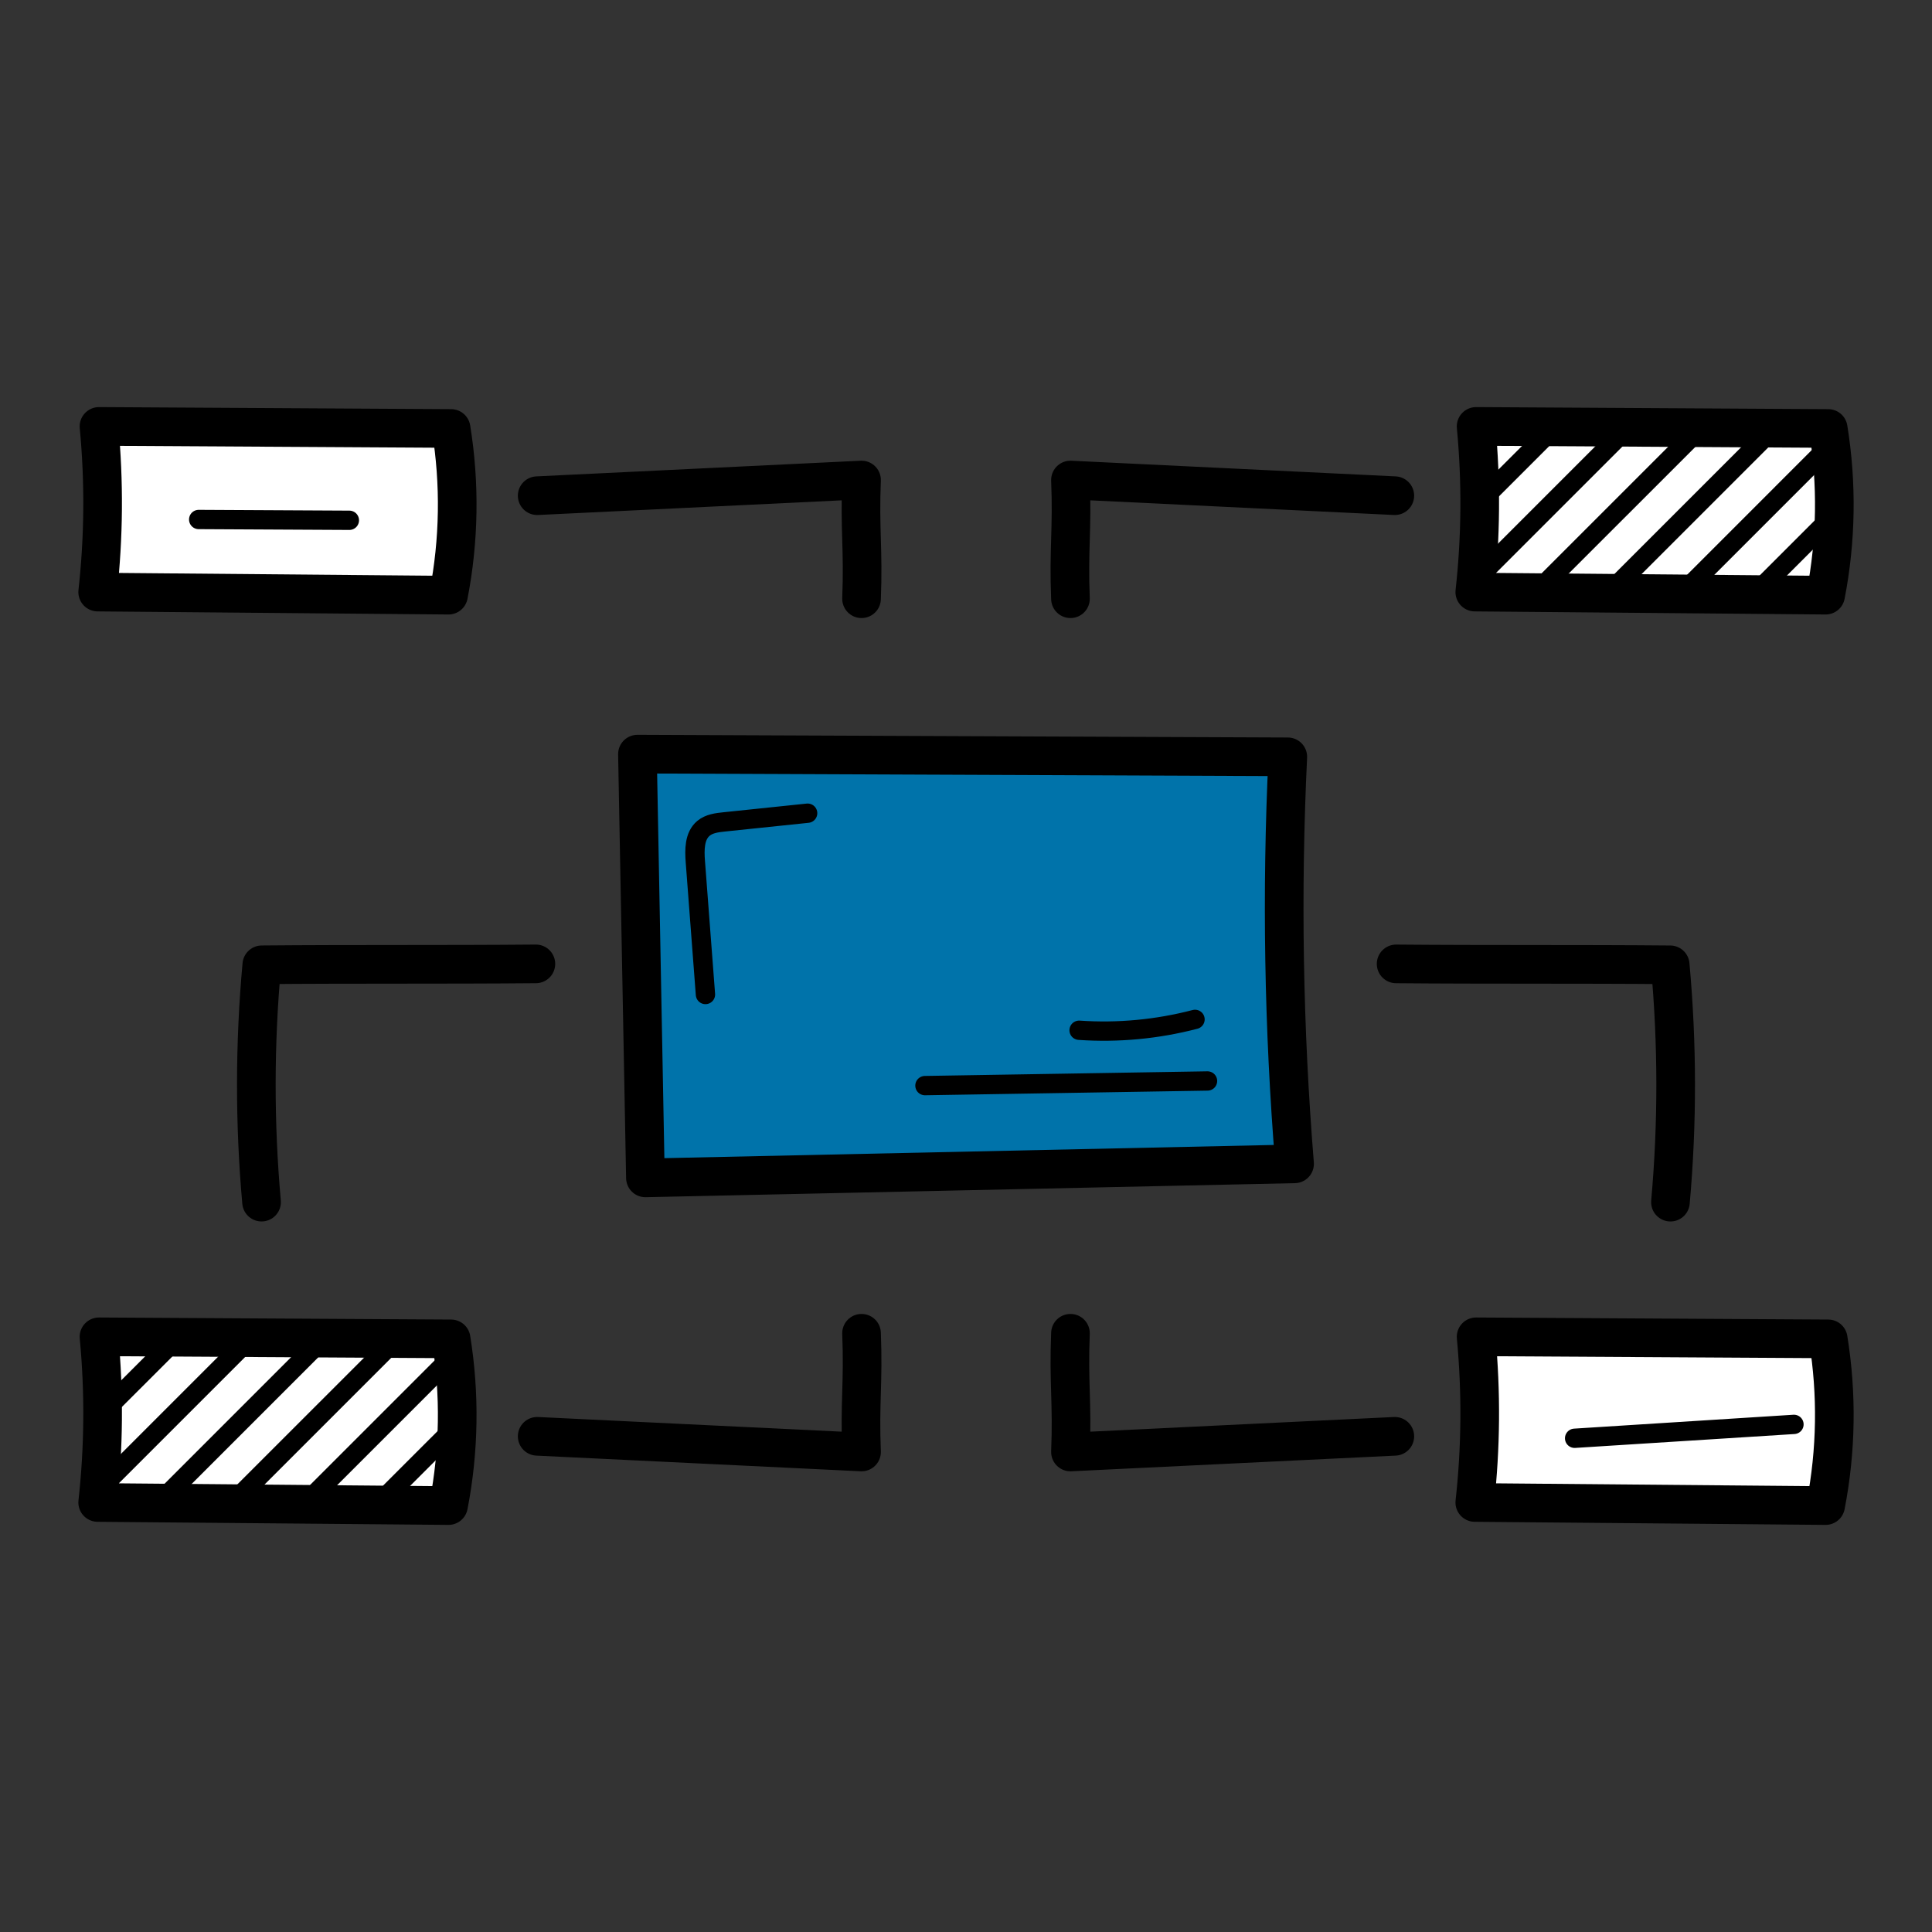 <?xml version="1.0" encoding="iso-8859-1"?>
<!-- Generator: Adobe Illustrator 23.0.5, SVG Export Plug-In . SVG Version: 6.00 Build 0)  -->
<svg version="1.1" xmlns="http://www.w3.org/2000/svg" xmlns:xlink="http://www.w3.org/1999/xlink" x="0px" y="0px"
	 viewBox="0 0 100 100" style="enable-background:new 0 0 100 100;" xml:space="preserve">
<rect x="0" y="0" width="100" height="100" fill="#333333" stroke="none"/>
<g id="Singleton">
	<g>
		<g>
			<path style="fill:#0073AA;" d="M66.656,39.173c-0.336,7.02-0.218,14.059,0.351,21.067l-33.6,0.727
				c-0.138-7.311-0.275-14.622-0.413-21.933L66.656,39.173z"/>
			<path style="fill:#FFFFFF;" d="M23.349,22.178c0.463,2.854,0.418,5.79-0.134,8.628l-18.159-0.16
				c0.316-2.846,0.339-5.725,0.068-8.575L23.349,22.178z"/>
			<path style="fill:#FFFFFF;" d="M94.628,22.178c0.463,2.854,0.418,5.79-0.134,8.628l-18.159-0.16
				c0.316-2.846,0.339-5.725,0.068-8.575L94.628,22.178z"/>
			<path style="fill:#FFFFFF;" d="M23.349,69.3c0.463,2.854,0.418,5.79-0.134,8.628l-18.159-0.16
				c0.316-2.846,0.339-5.725,0.068-8.575L23.349,69.3z"/>
			<path style="fill:#FFFFFF;" d="M94.628,69.3c0.463,2.854,0.418,5.79-0.134,8.628l-18.159-0.16
				c0.316-2.846,0.339-5.725,0.068-8.575L94.628,69.3z"/>
			<path style="fill:none;stroke:#000000;stroke-width:2;stroke-linecap:round;stroke-linejoin:round;stroke-miterlimit:10;" d="
				M66.656,39.173c-0.336,7.02-0.218,14.059,0.351,21.067l-33.6,0.727c-0.138-7.311-0.275-14.622-0.413-21.933L66.656,39.173z"/>
			<path style="fill:none;stroke:#000000;stroke-width:2;stroke-linecap:round;stroke-linejoin:round;stroke-miterlimit:10;" d="
				M23.349,22.178c0.463,2.854,0.418,5.79-0.134,8.628l-18.159-0.16c0.316-2.846,0.339-5.725,0.068-8.575L23.349,22.178z"/>
			<path style="fill:none;stroke:#000000;stroke-width:2;stroke-linecap:round;stroke-linejoin:round;stroke-miterlimit:10;" d="
				M94.628,22.178c0.463,2.854,0.418,5.79-0.134,8.628l-18.159-0.16c0.316-2.846,0.339-5.725,0.068-8.575L94.628,22.178z"/>
			<path style="fill:none;stroke:#000000;stroke-width:2;stroke-linecap:round;stroke-linejoin:round;stroke-miterlimit:10;" d="
				M27.804,25.657c5.596-0.27,11.192-0.541,16.789-0.811c-0.103,2.562,0.103,3.582,0,6.144"/>
			<path style="fill:none;stroke:#000000;stroke-width:2;stroke-linecap:round;stroke-linejoin:round;stroke-miterlimit:10;" d="
				M72.196,25.657c-5.596-0.27-11.192-0.541-16.789-0.811c0.103,2.562-0.103,3.582,0,6.144"/>
			<path style="fill:none;stroke:#000000;stroke-width:2;stroke-linecap:round;stroke-linejoin:round;stroke-miterlimit:10;" d="
				M23.349,69.3c0.463,2.854,0.418,5.79-0.134,8.628l-18.159-0.16c0.316-2.846,0.339-5.725,0.068-8.575L23.349,69.3z"/>
			<path style="fill:none;stroke:#000000;stroke-width:2;stroke-linecap:round;stroke-linejoin:round;stroke-miterlimit:10;" d="
				M94.628,69.3c0.463,2.854,0.418,5.79-0.134,8.628l-18.159-0.16c0.316-2.846,0.339-5.725,0.068-8.575L94.628,69.3z"/>
			<path style="fill:none;stroke:#000000;stroke-width:2;stroke-linecap:round;stroke-linejoin:round;stroke-miterlimit:10;" d="
				M27.804,74.343c5.596,0.27,11.192,0.541,16.789,0.811c-0.103-2.562,0.103-3.582,0-6.144"/>
			<path style="fill:none;stroke:#000000;stroke-width:2;stroke-linecap:round;stroke-linejoin:round;stroke-miterlimit:10;" d="
				M72.196,74.343c-5.596,0.27-11.192,0.541-16.789,0.811c0.103-2.562-0.103-3.582,0-6.144"/>
			<path style="fill:none;stroke:#000000;stroke-width:2;stroke-linecap:round;stroke-linejoin:round;stroke-miterlimit:10;" d="
				M13.538,62.222c-0.365-4.084-0.36-8.201,0.013-12.284c4.813-0.043,9.374-0.005,14.186-0.048"/>
			<path style="fill:none;stroke:#000000;stroke-width:2;stroke-linecap:round;stroke-linejoin:round;stroke-miterlimit:10;" d="
				M86.462,62.223c0.365-4.084,0.36-8.201-0.013-12.284c-4.813-0.043-9.374-0.005-14.186-0.048"/>
			<g>
				
					<line style="fill:none;stroke:#000000;stroke-linecap:round;stroke-linejoin:round;stroke-miterlimit:10;" x1="76.706" y1="22.072" x2="76.427" y2="22.35"/>
				
					<line style="fill:none;stroke:#000000;stroke-linecap:round;stroke-linejoin:round;stroke-miterlimit:10;" x1="80.472" y1="22.099" x2="76.589" y2="25.982"/>
				
					<line style="fill:none;stroke:#000000;stroke-linecap:round;stroke-linejoin:round;stroke-miterlimit:10;" x1="84.265" y1="22.117" x2="76.4" y2="29.982"/>
				
					<line style="fill:none;stroke:#000000;stroke-linecap:round;stroke-linejoin:round;stroke-miterlimit:10;" x1="88.032" y1="22.144" x2="79.501" y2="30.674"/>
				
					<line style="fill:none;stroke:#000000;stroke-linecap:round;stroke-linejoin:round;stroke-miterlimit:10;" x1="91.816" y1="22.162" x2="83.268" y2="30.71"/>
				
					<line style="fill:none;stroke:#000000;stroke-linecap:round;stroke-linejoin:round;stroke-miterlimit:10;" x1="94.746" y1="23.033" x2="87.034" y2="30.746"/>
				
					<line style="fill:none;stroke:#000000;stroke-linecap:round;stroke-linejoin:round;stroke-miterlimit:10;" x1="94.935" y1="26.638" x2="90.8" y2="30.773"/>
			</g>
			<g>
				
					<line style="fill:none;stroke:#000000;stroke-linecap:round;stroke-linejoin:round;stroke-miterlimit:10;" x1="5.424" y1="69.191" x2="5.155" y2="69.461"/>
				<polyline style="fill:none;stroke:#000000;stroke-linecap:round;stroke-linejoin:round;stroke-miterlimit:10;" points="
					9.209,69.218 5.316,73.11 5.316,73.119 				"/>
				
					<line style="fill:none;stroke:#000000;stroke-linecap:round;stroke-linejoin:round;stroke-miterlimit:10;" x1="12.984" y1="69.236" x2="5.128" y2="77.092"/>
				
					<line style="fill:none;stroke:#000000;stroke-linecap:round;stroke-linejoin:round;stroke-miterlimit:10;" x1="16.759" y1="69.263" x2="8.229" y2="77.794"/>
				
					<line style="fill:none;stroke:#000000;stroke-linecap:round;stroke-linejoin:round;stroke-miterlimit:10;" x1="20.544" y1="69.281" x2="11.995" y2="77.829"/>
				
					<line style="fill:none;stroke:#000000;stroke-linecap:round;stroke-linejoin:round;stroke-miterlimit:10;" x1="23.474" y1="70.144" x2="15.752" y2="77.865"/>
				
					<line style="fill:none;stroke:#000000;stroke-linecap:round;stroke-linejoin:round;stroke-miterlimit:10;" x1="23.663" y1="73.767" x2="19.537" y2="77.892"/>
			</g>
		</g>
		<path style="fill:none;stroke:#000000;stroke-linecap:round;stroke-linejoin:round;stroke-miterlimit:10;" d="M36.514,51.475
			c-0.174-2.291-0.349-4.582-0.523-6.873c-0.047-0.615-0.053-1.331,0.42-1.727c0.295-0.246,0.701-0.296,1.083-0.335
			c1.436-0.15,2.872-0.299,4.309-0.449"/>
		<path style="fill:none;stroke:#000000;stroke-linecap:round;stroke-linejoin:round;stroke-miterlimit:10;" d="M47.875,56.191
			c4.875-0.08,9.751-0.16,14.626-0.24"/>
		<path style="fill:none;stroke:#000000;stroke-linecap:round;stroke-linejoin:round;stroke-miterlimit:10;" d="M55.854,53.326
			c2.013,0.139,4.048-0.052,6-0.563"/>
		<path style="fill:none;stroke:#000000;stroke-linecap:round;stroke-linejoin:round;stroke-miterlimit:10;" d="M81.502,74.445
			c3.784-0.24,7.569-0.48,11.353-0.719"/>
		<path style="fill:none;stroke:#000000;stroke-linecap:round;stroke-linejoin:round;stroke-miterlimit:10;" d="M10.284,26.889
			c2.6,0.014,5.199,0.027,7.799,0.041"/>
	</g>
</g>
<g id="Layer_1">
</g>
</svg>
